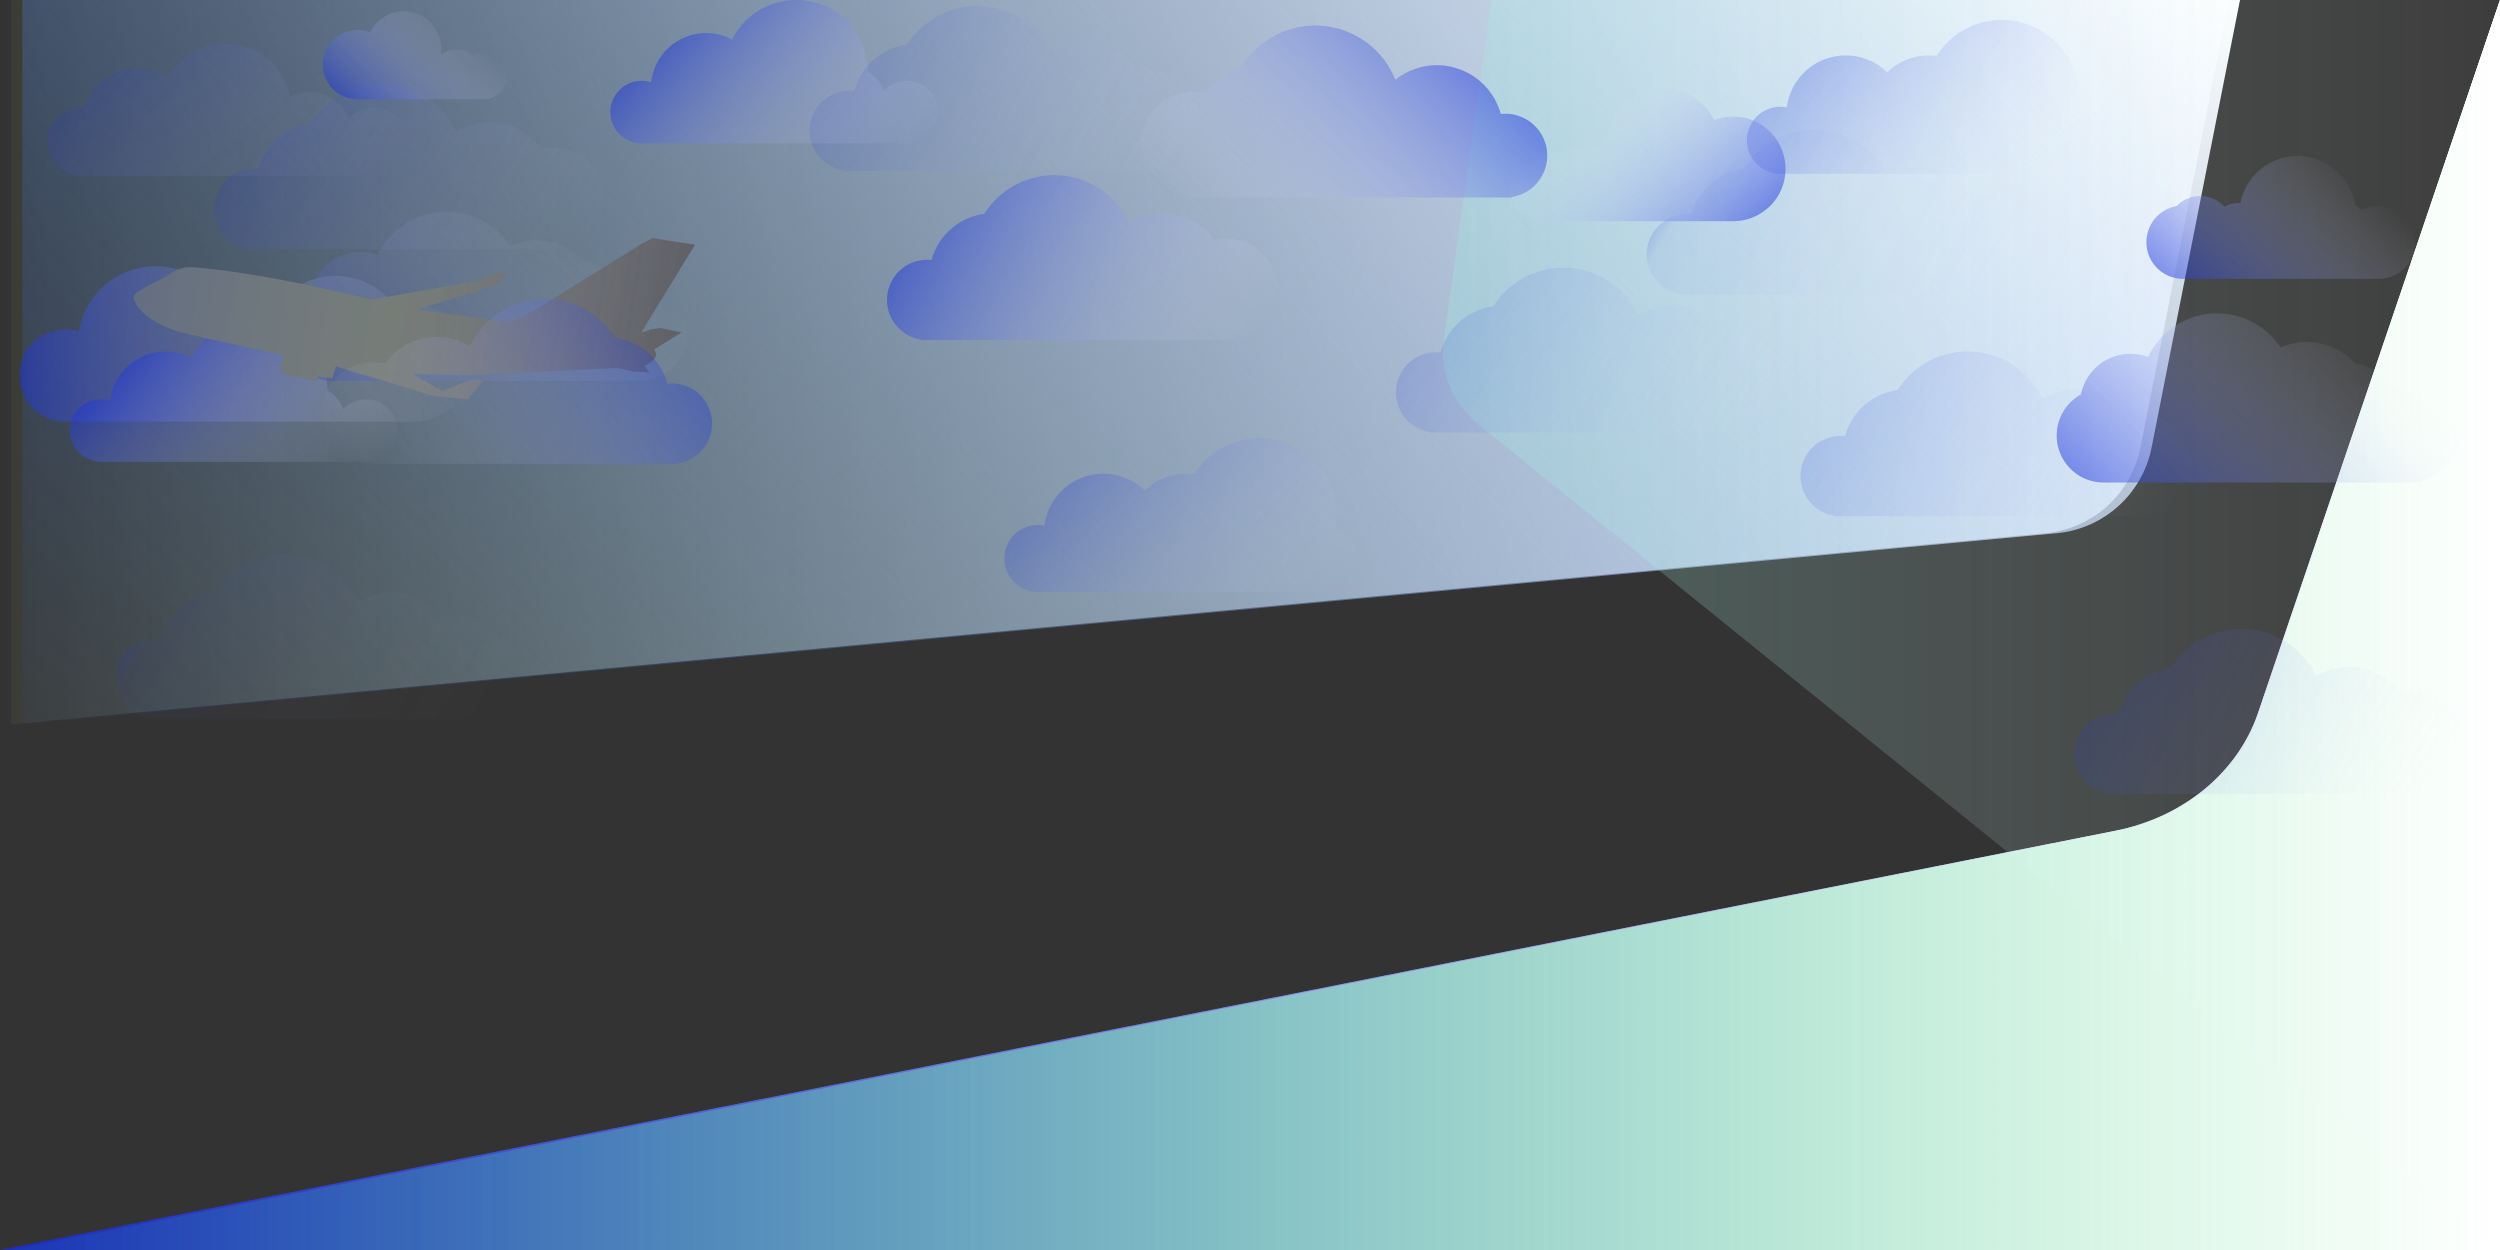 <svg id="cropped" xmlns="http://www.w3.org/2000/svg" xmlns:xlink="http://www.w3.org/1999/xlink" viewBox="0 0 2000 1000.02"><rect x="0" y="0" width="2000" height="1000.02" fill="#333333" stroke="none"/><defs><style>.cls-1{fill:url(#linear-gradient);}.cls-2{fill:url(#linear-gradient-3);}.cls-3{fill:url(#linear-gradient-4);}.cls-4{fill:url(#linear-gradient-5);}.cls-5{fill:url(#linear-gradient-6);}.cls-6{fill:url(#linear-gradient-7);}.cls-7{fill:url(#linear-gradient-8);}.cls-8{fill:url(#linear-gradient-9);}.cls-9{fill:url(#linear-gradient-10);}.cls-10{fill:url(#linear-gradient-11);}.cls-11{fill:url(#linear-gradient-12);}.cls-12{fill:url(#linear-gradient-13);}.cls-13{fill:url(#linear-gradient-14);}.cls-14{fill:url(#linear-gradient-15);}.cls-15{fill:url(#linear-gradient-16);}.cls-16{fill:url(#linear-gradient-17);}.cls-17{fill:url(#linear-gradient-18);}.cls-18{fill:url(#linear-gradient-19);}.cls-19{fill:url(#linear-gradient-20);}.cls-20{fill:url(#linear-gradient-21);}.cls-21{fill:url(#linear-gradient-22);}.cls-22{fill:url(#linear-gradient-23);}.cls-23{fill:url(#linear-gradient-24);}.cls-24{fill:url(#linear-gradient-25);}.cls-25{fill:url(#linear-gradient-26);}.cls-26{fill:#5e6066;}.cls-27{fill:url(#linear-gradient-27);}.cls-28{fill:url(#linear-gradient-28);}.cls-29{fill:url(#linear-gradient-29);}</style><linearGradient id="linear-gradient" y1="500" x2="2000" y2="500" gradientUnits="userSpaceOnUse"><stop offset="0" stop-color="#152aea" stop-opacity="0.5"/><stop offset="1" stop-color="#fff"/></linearGradient><linearGradient id="linear-gradient-3" x1="8.96" y1="500" x2="2000" y2="500" gradientUnits="userSpaceOnUse"><stop offset="0" stop-color="#0edd4d" stop-opacity="0.05"/><stop offset="1" stop-color="#fff"/></linearGradient><linearGradient id="linear-gradient-4" x1="8.96" y1="289.71" x2="1783.12" y2="289.71" gradientUnits="userSpaceOnUse"><stop offset="0" stop-color="#ecef89" stop-opacity="0.05"/><stop offset="1" stop-color="#fff"/></linearGradient><linearGradient id="linear-gradient-5" x1="248.62" y1="810.18" x2="1425.41" y2="-366.62" gradientUnits="userSpaceOnUse"><stop offset="0" stop-color="#125bdd" stop-opacity="0.05"/><stop offset="1" stop-color="#fff"/></linearGradient><linearGradient id="linear-gradient-6" x1="1154.32" y1="500" x2="2000" y2="500" gradientUnits="userSpaceOnUse"><stop offset="0" stop-color="#98f4e3" stop-opacity="0.25"/><stop offset="1" stop-color="#fff" stop-opacity="0.05"/></linearGradient><linearGradient id="linear-gradient-7" x1="15.44" y1="275.13" x2="377.55" y2="275.13" gradientUnits="userSpaceOnUse"><stop offset="0" stop-color="#1d35dd" stop-opacity="0.5"/><stop offset="1" stop-color="#fff" stop-opacity="0"/></linearGradient><linearGradient id="linear-gradient-8" x1="3113.23" y1="33.08" x2="3287.2" y2="207.06" gradientTransform="matrix(-1, 0, 0, 1, 4273.54, 0)" xlink:href="#linear-gradient-7"/><linearGradient id="linear-gradient-9" x1="747.71" y1="165.21" x2="986.37" y2="303" xlink:href="#linear-gradient-7"/><linearGradient id="linear-gradient-10" x1="1478.42" y1="306.21" x2="1717.08" y2="444" gradientUnits="userSpaceOnUse"><stop offset="0" stop-color="#1d35dd" stop-opacity="0.15"/><stop offset="1" stop-color="#fff" stop-opacity="0"/></linearGradient><linearGradient id="linear-gradient-11" x1="209.44" y1="92.43" x2="448.09" y2="230.22" xlink:href="#linear-gradient-10"/><linearGradient id="linear-gradient-12" x1="1697.44" y1="528.21" x2="1936.09" y2="666" xlink:href="#linear-gradient-10"/><linearGradient id="linear-gradient-13" x1="1154.88" y1="239.21" x2="1393.54" y2="377" xlink:href="#linear-gradient-10"/><linearGradient id="linear-gradient-14" x1="685.88" y1="29.93" x2="924.54" y2="167.72" xlink:href="#linear-gradient-10"/><linearGradient id="linear-gradient-15" x1="1355.51" y1="128.89" x2="1594.17" y2="266.68" gradientUnits="userSpaceOnUse"><stop offset="0" stop-color="#1d35dd" stop-opacity="0.15"/><stop offset="0.04" stop-color="#263dde" stop-opacity="0.05"/><stop offset="1" stop-color="#fff" stop-opacity="0"/></linearGradient><linearGradient id="linear-gradient-16" x1="131.48" y1="468.21" x2="370.14" y2="606" xlink:href="#linear-gradient-15"/><linearGradient id="linear-gradient-17" x1="1470.66" y1="27.93" x2="1622.57" y2="179.84" gradientUnits="userSpaceOnUse"><stop offset="0" stop-color="#1d35dd" stop-opacity="0.25"/><stop offset="1" stop-color="#fff" stop-opacity="0"/></linearGradient><linearGradient id="linear-gradient-18" x1="876.74" y1="362.56" x2="1028.66" y2="514.48" xlink:href="#linear-gradient-17"/><linearGradient id="linear-gradient-19" x1="548.67" y1="18.9" x2="690.17" y2="160.4" xlink:href="#linear-gradient-7"/><linearGradient id="linear-gradient-20" x1="116.03" y1="273.72" x2="257.53" y2="415.22" xlink:href="#linear-gradient-7"/><linearGradient id="linear-gradient-21" x1="104.06" y1="35.68" x2="259.63" y2="191.25" xlink:href="#linear-gradient-10"/><linearGradient id="linear-gradient-22" x1="1764.67" y1="253.42" x2="1883.96" y2="134.13" xlink:href="#linear-gradient-7"/><linearGradient id="linear-gradient-23" x1="290.13" y1="96.02" x2="366.65" y2="19.5" xlink:href="#linear-gradient-7"/><linearGradient id="linear-gradient-24" x1="2882.52" y1="201.99" x2="2997.96" y2="86.54" gradientTransform="matrix(-1, 0, 0, 1, 4262.97, 0)" xlink:href="#linear-gradient-7"/><linearGradient id="linear-gradient-25" x1="298.91" y1="352.57" x2="475" y2="176.48" xlink:href="#linear-gradient-17"/><linearGradient id="linear-gradient-26" x1="1715.24" y1="433.88" x2="1891.33" y2="257.79" xlink:href="#linear-gradient-7"/><linearGradient id="linear-gradient-27" x1="102.02" y1="284.25" x2="539.3" y2="284.25" gradientTransform="translate(56.93 -93.83) rotate(9.15)" gradientUnits="userSpaceOnUse"><stop offset="0" stop-color="#1d35dd" stop-opacity="0.25"/><stop offset="0.97" stop-color="#f9f9fe" stop-opacity="0.01"/><stop offset="1" stop-color="#fff" stop-opacity="0"/></linearGradient><linearGradient id="linear-gradient-28" x1="102.02" y1="284.25" x2="539.3" y2="284.25" gradientTransform="translate(56.93 -93.83) rotate(9.15)" gradientUnits="userSpaceOnUse"><stop offset="0.48" stop-color="#ddf47a" stop-opacity="0.15"/><stop offset="0.97" stop-color="#f9f9fe" stop-opacity="0.01"/><stop offset="1" stop-color="#fff" stop-opacity="0"/></linearGradient><linearGradient id="linear-gradient-29" x1="697.83" y1="264.21" x2="936.48" y2="402" gradientTransform="matrix(-1, 0, 0, 1, 1229.36, 0)" gradientUnits="userSpaceOnUse"><stop offset="0" stop-color="#1d35dd" stop-opacity="0.35"/><stop offset="1" stop-color="#fff" stop-opacity="0"/></linearGradient></defs><title>landingPage</title><path class="cls-1" d="M0,1000H2000V0L1806.43,570.39c-16.09,47.41-59.68,83.41-114,94.18Z" transform="translate(0 0.02)"/><path class="cls-1" d="M0,1000H2000V0L1806.43,570.39c-16.09,47.41-59.68,83.41-114,94.18Z" transform="translate(0 0.02)"/><path class="cls-2" d="M9,1000H2000V0L1807.29,570.39c-16,47.41-59.41,83.41-113.52,94.18Z" transform="translate(0 0.02)"/><path class="cls-3" d="M1636.54,426.53,9,579.43V0H1783.12l-70.74,357.9A85.51,85.51,0,0,1,1636.54,426.53Z" transform="translate(0 0.02)"/><path class="cls-4" d="M1645.46,426.53,17.87,579.43V0H1792L1721.3,357.9A85.51,85.51,0,0,1,1645.46,426.53Z" transform="translate(0 0.02)"/><path class="cls-5" d="M1183.09,339.77,2000,1000V0H1193.27L1155,272.26C1151.45,297.49,1161.93,322.67,1183.09,339.77Z" transform="translate(0 0.02)"/><path class="cls-6" d="M377.55,290.66a46.77,46.77,0,0,0-60.76-44.46,58.5,58.5,0,0,0-83.5-13.65,51.74,51.74,0,0,0-58,6.65A62.35,62.35,0,0,0,63,265a36.91,36.91,0,1,0-10.56,72.26c.66,0,1.3,0,2,0v0H334.72v-.16A46.66,46.66,0,0,0,377.55,290.66Z" transform="translate(0 0.02)"/><path class="cls-7" d="M954.89,73.32a42.63,42.63,0,0,1,9.78,1.13,53.16,53.16,0,0,1,28-20.07,69.07,69.07,0,0,1,123.6,9.39,53.12,53.12,0,0,1,84.37,27.39,33.52,33.52,0,0,1,8.93,66.42V158H954.89a42.34,42.34,0,1,1,0-84.68Z" transform="translate(0 0.02)"/><path class="cls-8" d="M980.74,190.85a41.35,41.35,0,0,0-9.37,1.08,50.93,50.93,0,0,0-68.06-13.88,66.19,66.19,0,0,0-115.84-7,50.87,50.87,0,0,0-42.23,36.92,33.17,33.17,0,0,0-3.47-.18,32.12,32.12,0,0,0-5.09,63.84v.4H980.74a40.58,40.58,0,1,0,0-81.15Z" transform="translate(0 0.02)"/><path class="cls-9" d="M1711.46,331.85a41.37,41.37,0,0,0-9.38,1.08A50.93,50.93,0,0,0,1634,319.05a66.19,66.19,0,0,0-115.84-7A50.87,50.87,0,0,0,1476,348.94a33.37,33.37,0,0,0-3.48-.18,32.12,32.12,0,0,0-5.08,63.84v.4h244.06a40.58,40.58,0,1,0,0-81.15Z" transform="translate(0 0.02)"/><path class="cls-10" d="M442.47,118.07a40.73,40.73,0,0,0-9.37,1.08A51,51,0,0,0,365,105.26a66.19,66.19,0,0,0-115.84-7A50.84,50.84,0,0,0,207,135.16a33.21,33.21,0,0,0-3.48-.19,32.12,32.12,0,0,0-5.08,63.85v.4H442.47a40.58,40.58,0,1,0,0-81.15Z" transform="translate(0 0.02)"/><path class="cls-11" d="M1930.47,553.85a41.28,41.28,0,0,0-9.37,1.08A50.94,50.94,0,0,0,1853,541.05a66.19,66.19,0,0,0-115.84-7A50.87,50.87,0,0,0,1695,570.94a33.17,33.17,0,0,0-3.47-.18,32.12,32.12,0,0,0-5.09,63.84v.4h244.06a40.58,40.58,0,1,0,0-81.15Z" transform="translate(0 0.02)"/><path class="cls-12" d="M1387.91,264.85a41.35,41.35,0,0,0-9.37,1.08,50.94,50.94,0,0,0-68.07-13.88,66.19,66.19,0,0,0-115.84-7,50.87,50.87,0,0,0-42.22,36.92,33.17,33.17,0,0,0-3.47-.18,32.12,32.12,0,0,0-5.09,63.84v.4h244.06a40.58,40.58,0,1,0,0-81.15Z" transform="translate(0 0.02)"/><path class="cls-13" d="M918.91,55.57a40.79,40.79,0,0,0-9.37,1.08,51,51,0,0,0-68.07-13.89,66.19,66.19,0,0,0-115.84-7,50.84,50.84,0,0,0-42.22,36.92,33.17,33.17,0,0,0-3.47-.19,32.12,32.12,0,0,0-5.09,63.85v.4H918.91a40.58,40.58,0,1,0,0-81.15Z" transform="translate(0 0.02)"/><path class="cls-14" d="M1588.54,154.53a40.79,40.79,0,0,0-9.37,1.08,51,51,0,0,0-68.06-13.89,66.2,66.2,0,0,0-115.85-7A50.84,50.84,0,0,0,1353,171.62a33.17,33.17,0,0,0-3.47-.19,32.12,32.12,0,0,0-5.09,63.84v.41h244.06a40.58,40.58,0,1,0,0-81.15Z" transform="translate(0 0.02)"/><path class="cls-15" d="M364.52,493.85a41.22,41.22,0,0,0-9.37,1.08,50.94,50.94,0,0,0-68.07-13.88,66.19,66.19,0,0,0-115.84-7A50.87,50.87,0,0,0,129,510.94a33.22,33.22,0,0,0-3.48-.18,32.12,32.12,0,0,0-5.08,63.84v.4H364.52a40.58,40.58,0,1,0,0-81.15Z" transform="translate(0 0.02)"/><path class="cls-16" d="M1662.49,87.4a61.72,61.72,0,0,0-113.17-42.65,46.39,46.39,0,0,0-6.27-.42,47.39,47.39,0,0,0-33.23,13.54,47.5,47.5,0,0,0-80.34,28,26.83,26.83,0,1,0-6.69,53.12V139h227.85V139c.52,0,1,.05,1.58.05a26.82,26.82,0,0,0,10.27-51.63Z" transform="translate(0 0.02)"/><path class="cls-17" d="M1068.58,422a61.72,61.72,0,0,0-113.17-42.66,48.12,48.12,0,0,0-6.28-.41,47.36,47.36,0,0,0-33.23,13.54,47.5,47.5,0,0,0-80.33,28,27.75,27.75,0,0,0-5.11-.49,26.83,26.83,0,0,0-1.58,53.62v.05h227.84v-.05c.53,0,1.06.05,1.59.05A26.82,26.82,0,0,0,1068.58,422Z" transform="translate(0 0.02)"/><path class="cls-18" d="M725.53,64.66a25,25,0,0,0-18.3,7.94,31,31,0,0,0-12.65-15.13v-.16A57.51,57.51,0,0,0,585.71,31.63a44.25,44.25,0,0,0-64.78,34.21,25,25,0,1,0-9.1,48.76v.05H724.06v-.05c.49,0,1,.05,1.47.05a25,25,0,1,0,0-50Z" transform="translate(0 0.02)"/><path class="cls-19" d="M292.89,319.48a25,25,0,0,0-18.3,7.94,31,31,0,0,0-12.65-15.13v-.16a57.51,57.51,0,0,0-108.87-25.68,44.25,44.25,0,0,0-64.78,34.21,25.3,25.3,0,0,0-7.62-1.18,25,25,0,0,0-1.48,49.94v.05H291.42v-.05c.49,0,1,.05,1.47.05a25,25,0,1,0,0-50Z" transform="translate(0 0.02)"/><path class="cls-20" d="M298.9,86.27A27.19,27.19,0,0,0,279,94.9a33.74,33.74,0,0,0-46.91-17.66,53,53,0,0,0-97.9-15.39A43.35,43.35,0,0,0,67.81,86.44a27.69,27.69,0,0,0-3-.17,27.19,27.19,0,1,0,0,54.38c.54,0,1.07,0,1.6-.05v.05H297.3v-.05c.53,0,1.07.05,1.6.05a27.19,27.19,0,1,0,0-54.38Z" transform="translate(0 0.02)"/><path class="cls-21" d="M1902.51,164.79a29.16,29.16,0,0,0-13.18,3.13,31.31,31.31,0,0,0-5.06-3.44,46.67,46.67,0,0,0-91.92-2.11l-.87,0a25.81,25.81,0,0,0-12,3,25.93,25.93,0,0,0-38.07-.55,29.34,29.34,0,0,0,5.08,58.24h156.06a29.11,29.11,0,1,0,0-58.21Z" transform="translate(0 0.02)"/><path class="cls-22" d="M386.47,42a18.66,18.66,0,0,0-8.47,2,20.1,20.1,0,0,0-25.31-.31,30.54,30.54,0,0,0,.37-4.71,30,30,0,0,0-56.92-13.17,27.75,27.75,0,1,0-10,53.6H386.47a18.72,18.72,0,1,0,0-37.43Z" transform="translate(0 0.02)"/><path class="cls-23" d="M1235.12,120.53a28.14,28.14,0,0,1,12.78,3,30.31,30.31,0,0,1,38.18-.48,45.26,45.26,0,0,1,85.31-27,41.86,41.86,0,1,1,15.1,80.88H1235.12a28.24,28.24,0,1,1,0-56.47Z" transform="translate(0 0.02)"/><path class="cls-24" d="M509.1,226.78a39.47,39.47,0,0,0-11.77,1.8,48.51,48.51,0,0,0-29.8-19.64,52.42,52.42,0,0,0-59.38-12.26,61,61,0,0,0-106,7.59,40.31,40.31,0,0,0-53.67,29.9,37.59,37.59,0,0,0,18.22,70.52H509.1a39,39,0,1,0,0-77.91Z" transform="translate(0 0.02)"/><path class="cls-25" d="M1925.43,308.09a39,39,0,0,0-11.76,1.81,48.53,48.53,0,0,0-29.81-19.65A52.42,52.42,0,0,0,1824.48,278a61,61,0,0,0-106,7.6,40.28,40.28,0,0,0-53.67,29.9A37.58,37.58,0,0,0,1683,386h242.42a39,39,0,1,0,0-77.91Z" transform="translate(0 0.02)"/><path class="cls-26" d="M524.81,282.91a8.67,8.67,0,0,0-1.55-3.24l22-13.83-16.38-3.37a62.47,62.47,0,0,0-7.62,1c-1,.25-4.49,1.34-8.26,2.53L556,195.76l-33.62-5.29a88.51,88.51,0,0,0-12.54,6.69c-6.32,4.09-87.51,54.33-87.51,54.33a125.85,125.85,0,0,1-15.15,5.95l-73-9.54-.47-.1,63.08-19.88,8.93-9.18-7.51-.51-18.6,7-82.41,14.39c-26.56-6.5-95.88-22.58-144.2-25.85-10.63-.72-20.15,7.67-20.15,7.67S107.23,233,107,237c-.46,6.75,11.3,22.61,42.51,30,19,4.5,53.54,12,77.6,17.19l-2.52,8.43a5.78,5.78,0,0,0,3.89,7.2l24.86,4.65,1-3.23,7.53,1,0-.1,3.94.73,2.91-9.72-1.49-.61c12.22,3.93,23.22,7.41,25.37,7.86,5.21,1.11,54,16.46,54,16.46l27.76,2.64,12.35-15s-5.21-1.1-7.47-1.25-6.16,1.84-6.16,1.84l-19.41,7.72-24-14.09,6.06.71s35.43.89,47.56.2c8.95-.5,76.09-3.63,110.64-5.24L505.35,297l14.28,1-4.1-5.12C518.51,291.35,525.72,287.17,524.81,282.91Z" transform="translate(0 0.02)"/><path class="cls-27" d="M524.81,282.91a8.67,8.67,0,0,0-1.55-3.24l22-13.83-16.38-3.37a62.47,62.47,0,0,0-7.62,1c-1,.25-4.49,1.34-8.26,2.53L556,195.76l-33.62-5.29a88.51,88.51,0,0,0-12.54,6.69c-6.32,4.09-87.51,54.33-87.51,54.33a125.85,125.85,0,0,1-15.15,5.95l-73-9.54-.47-.1,63.08-19.88,8.93-9.18-7.51-.51-18.6,7-82.41,14.39c-26.56-6.5-95.88-22.58-144.2-25.85-10.63-.72-20.15,7.67-20.15,7.67S107.23,233,107,237c-.46,6.75,11.3,22.61,42.51,30,19,4.5,53.54,12,77.6,17.19l-2.52,8.43a5.78,5.78,0,0,0,3.89,7.2l24.86,4.65,1-3.23,7.53,1,0-.1,3.94.73,2.91-9.72-1.49-.61c12.22,3.93,23.22,7.41,25.37,7.86,5.21,1.11,54,16.46,54,16.46l27.76,2.64,12.35-15s-5.21-1.1-7.47-1.25-6.16,1.84-6.16,1.84l-19.41,7.72-24-14.09,6.06.71s35.43.89,47.56.2c8.95-.5,76.09-3.63,110.64-5.24L505.35,297l14.28,1-4.1-5.12C518.51,291.35,525.72,287.17,524.81,282.91Z" transform="translate(0 0.02)"/><path class="cls-28" d="M524.81,282.91a8.67,8.67,0,0,0-1.55-3.24l22-13.83-16.38-3.37a62.47,62.47,0,0,0-7.62,1c-1,.25-4.49,1.34-8.26,2.53L556,195.76l-33.62-5.29a88.51,88.51,0,0,0-12.54,6.69c-6.32,4.09-87.51,54.33-87.51,54.33a125.85,125.85,0,0,1-15.15,5.95l-73-9.54-.47-.1,63.08-19.88,8.93-9.18-7.51-.51-18.6,7-82.41,14.39c-26.56-6.5-95.88-22.58-144.2-25.85-10.63-.72-20.15,7.67-20.15,7.67S107.23,233,107,237c-.46,6.75,11.3,22.61,42.51,30,19,4.5,53.54,12,77.6,17.19l-2.52,8.43a5.78,5.78,0,0,0,3.89,7.2l24.86,4.65,1-3.23,7.53,1,0-.1,3.94.73,2.91-9.72-1.49-.61c12.22,3.93,23.22,7.41,25.37,7.86,5.21,1.11,54,16.46,54,16.46l27.76,2.64,12.35-15s-5.21-1.1-7.47-1.25-6.16,1.84-6.16,1.84l-19.41,7.72-24-14.09,6.06.71s35.43.89,47.56.2c8.95-.5,76.09-3.63,110.64-5.24L505.35,297l14.28,1-4.1-5.12C518.51,291.35,525.72,287.17,524.81,282.91Z" transform="translate(0 0.02)"/><path class="cls-29" d="M298.5,289.85a41.28,41.28,0,0,1,9.37,1.08,50.94,50.94,0,0,1,68.07-13.88,66.19,66.19,0,0,1,115.84-7A50.87,50.87,0,0,1,534,306.94a33.17,33.17,0,0,1,3.47-.18,32.12,32.12,0,0,1,5.09,63.84v.4H298.5a40.58,40.58,0,1,1,0-81.15Z" transform="translate(0 0.02)"/></svg>